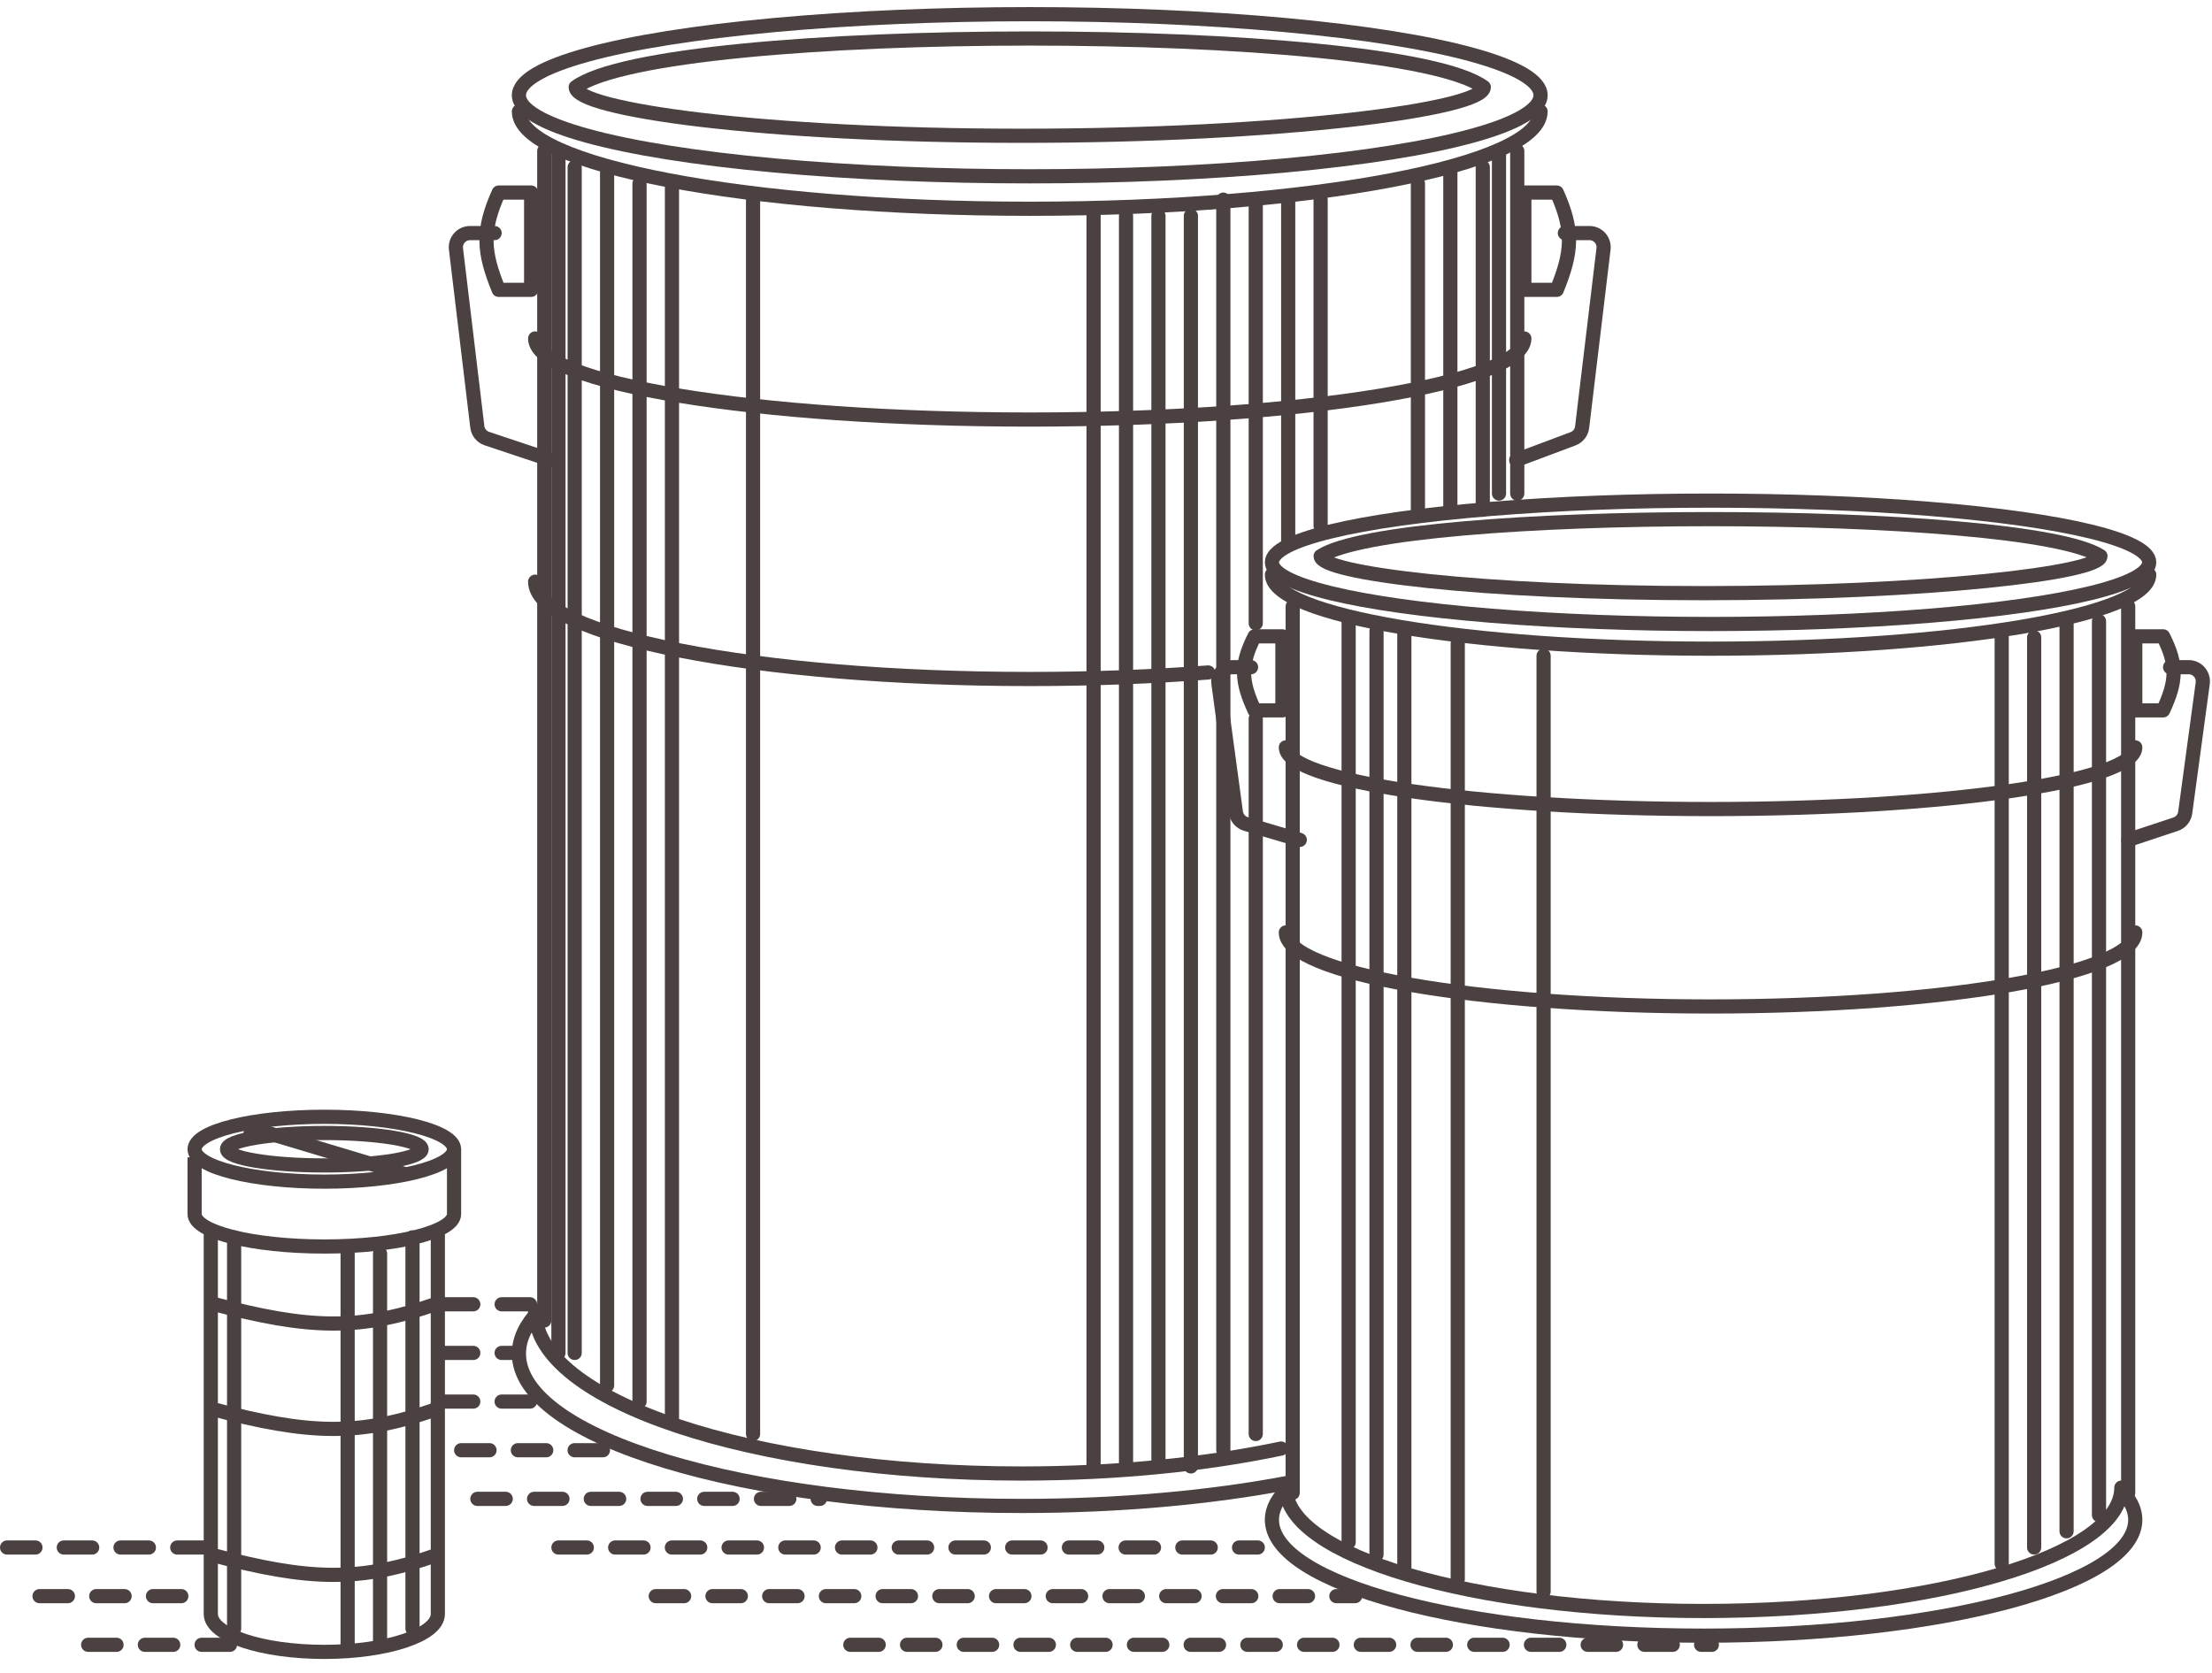 <svg width="156" height="118" viewBox="0 0 156 118" fill="none" xmlns="http://www.w3.org/2000/svg">
<g opacity="0.8">
<line x1="2.787" y1="112.578" x2="14.367" y2="112.578" stroke="#1F1111" stroke-linecap="round" stroke-dasharray="2 2"/>
<line x1="0.5" y1="109.147" x2="14.367" y2="109.147" stroke="#1F1111" stroke-linecap="round" stroke-dasharray="2 2"/>
<line x1="6.218" y1="116.009" x2="17.798" y2="116.009" stroke="#1F1111" stroke-linecap="round" stroke-dasharray="2 2"/>
<line x1="39.384" y1="109.147" x2="88.705" y2="109.147" stroke="#1F1111" stroke-linecap="round" stroke-dasharray="2 2"/>
<line x1="46.246" y1="112.578" x2="95.567" y2="112.578" stroke="#1F1111" stroke-linecap="round" stroke-dasharray="2 2"/>
<line x1="59.97" y1="116.009" x2="120.727" y2="116.009" stroke="#1F1111" stroke-linecap="round" stroke-dasharray="2 2"/>
<line x1="33.666" y1="105.716" x2="57.826" y2="105.716" stroke="#1F1111" stroke-linecap="round" stroke-dasharray="2 2"/>
<line x1="32.523" y1="102.285" x2="42.959" y2="102.285" stroke="#1F1111" stroke-linecap="round" stroke-dasharray="2 2"/>
<line x1="31.378" y1="98.854" x2="38.384" y2="98.854" stroke="#1F1111" stroke-linecap="round" stroke-dasharray="2 2"/>
<line x1="31.378" y1="95.423" x2="36.097" y2="95.423" stroke="#1F1111" stroke-linecap="round" stroke-dasharray="2 2"/>
<line x1="31.378" y1="91.992" x2="38.384" y2="91.992" stroke="#1F1111" stroke-linecap="round" stroke-dasharray="2 2"/>
<line x1="45.102" y1="12.937" x2="45.102" y2="98.854" stroke="#1F1111" stroke-linecap="round" stroke-linejoin="round"/>
<line x1="47.39" y1="12.937" x2="47.39" y2="99.998" stroke="#1F1111" stroke-linecap="round" stroke-linejoin="round"/>
<line x1="42.815" y1="11.793" x2="42.815" y2="97.71" stroke="#1F1111" stroke-linecap="round" stroke-linejoin="round"/>
<line x1="40.528" y1="11.793" x2="40.528" y2="95.423" stroke="#1F1111" stroke-linecap="round" stroke-linejoin="round"/>
<line x1="39.384" y1="10.649" x2="39.384" y2="95.422" stroke="#1F1111" stroke-linecap="round" stroke-linejoin="round"/>
<line x1="53.108" y1="14.08" x2="53.108" y2="101.141" stroke="#1F1111" stroke-linecap="round" stroke-linejoin="round"/>
<line x1="77.124" y1="15.224" x2="77.124" y2="103.429" stroke="#1F1111" stroke-linecap="round" stroke-linejoin="round"/>
<line x1="79.412" y1="15.224" x2="79.412" y2="103.429" stroke="#1F1111" stroke-linecap="round" stroke-linejoin="round"/>
<line x1="81.699" y1="15.224" x2="81.699" y2="103.429" stroke="#1F1111" stroke-linecap="round" stroke-linejoin="round"/>
<line x1="83.986" y1="15.224" x2="83.986" y2="103.429" stroke="#1F1111" stroke-linecap="round" stroke-linejoin="round"/>
<line x1="86.274" y1="14.08" x2="86.274" y2="102.285" stroke="#1F1111" stroke-linecap="round" stroke-linejoin="round"/>
<line x1="88.561" y1="14.08" x2="88.561" y2="43.959" stroke="#1F1111" stroke-linecap="round" stroke-linejoin="round"/>
<line x1="90.849" y1="14.08" x2="90.849" y2="38.241" stroke="#1F1111" stroke-linecap="round" stroke-linejoin="round"/>
<line x1="93.136" y1="14.08" x2="93.136" y2="37.097" stroke="#1F1111" stroke-linecap="round" stroke-linejoin="round"/>
<line x1="104.572" y1="11.793" x2="104.572" y2="35.953" stroke="#1F1111" stroke-linecap="round" stroke-linejoin="round"/>
<line x1="105.716" y1="10.649" x2="105.716" y2="34.809" stroke="#1F1111" stroke-linecap="round" stroke-linejoin="round"/>
<line x1="102.285" y1="11.793" x2="102.285" y2="35.953" stroke="#1F1111" stroke-linecap="round" stroke-linejoin="round"/>
<line x1="99.998" y1="12.937" x2="99.998" y2="35.953" stroke="#1F1111" stroke-linecap="round" stroke-linejoin="round"/>
<line x1="88.561" y1="50.677" x2="88.561" y2="101.141" stroke="#1F1111" stroke-linecap="round" stroke-linejoin="round"/>
<path d="M34.882 16.439H33.15C32.55 16.439 32.085 16.963 32.157 17.558L33.662 30.106C33.709 30.49 33.972 30.813 34.339 30.935L38.884 32.45" stroke="#1F1111" stroke-linecap="round" stroke-linejoin="round"/>
<path d="M110.362 16.439H112.094C112.694 16.439 113.159 16.963 113.087 17.558L111.578 30.131C111.534 30.502 111.286 30.817 110.937 30.948L106.931 32.45" stroke="#1F1111" stroke-linecap="round" stroke-linejoin="round"/>
<path d="M37.982 92.492C37.08 93.439 36.597 94.44 36.597 95.476C36.597 101.407 52.47 106.216 72.05 106.216C78.985 106.216 85.456 105.613 90.92 104.57" stroke="#1F1111" stroke-linecap="round" stroke-linejoin="round"/>
<ellipse cx="72.622" cy="6.718" rx="36.025" ry="5.718" stroke="#1F1111" stroke-linecap="round" stroke-linejoin="round"/>
<path d="M108.647 7.862C108.647 11.652 92.518 14.724 72.622 14.724C52.726 14.724 36.597 11.652 36.597 7.862" stroke="#1F1111" stroke-linecap="round" stroke-linejoin="round"/>
<path d="M37.741 92.492C37.741 98.808 53.102 103.929 72.05 103.929C78.778 103.929 85.053 103.283 90.349 102.168" stroke="#1F1111" stroke-linecap="round" stroke-linejoin="round"/>
<path d="M37.741 41.028C37.741 44.818 53.358 47.89 72.622 47.89C77.058 47.89 81.3 47.727 85.202 47.43" stroke="#1F1111" stroke-linecap="round" stroke-linejoin="round"/>
<path d="M107.503 23.873C107.503 27.031 91.886 29.591 72.622 29.591C53.358 29.591 37.741 27.031 37.741 23.873" stroke="#1F1111" stroke-linecap="round" stroke-linejoin="round"/>
<path d="M104.644 6.147C104.644 7.726 90.367 9.577 72.05 9.577C53.733 9.577 40.6 7.726 40.6 6.147C46.89 1.572 98.354 1.572 104.644 6.147Z" stroke="#1F1111" stroke-linecap="round" stroke-linejoin="round"/>
<line x1="38.384" y1="93.136" x2="38.384" y2="10.649" stroke="#1F1111" stroke-linecap="round" stroke-linejoin="round"/>
<line x1="107.003" y1="34.81" x2="107.003" y2="10.649" stroke="#1F1111" stroke-linecap="round" stroke-linejoin="round"/>
<path d="M107.503 13.58H109.791C110.992 16.26 110.887 17.761 109.791 20.442H107.503V13.58Z" stroke="#1F1111" stroke-linecap="round" stroke-linejoin="round"/>
<path d="M37.459 13.58H35.172C33.971 16.26 34.075 17.761 35.172 20.442H37.459V13.58Z" stroke="#1F1111" stroke-linecap="round" stroke-linejoin="round"/>
<line x1="97.077" y1="44.511" x2="97.077" y2="109.644" stroke="#1F1111" stroke-linecap="round" stroke-linejoin="round"/>
<line x1="99.04" y1="44.511" x2="99.04" y2="110.515" stroke="#1F1111" stroke-linecap="round" stroke-linejoin="round"/>
<line x1="95.112" y1="43.641" x2="95.112" y2="108.774" stroke="#1F1111" stroke-linecap="round" stroke-linejoin="round"/>
<line x1="102.807" y1="45.381" x2="102.807" y2="111.384" stroke="#1F1111" stroke-linecap="round" stroke-linejoin="round"/>
<line x1="108.861" y1="46.252" x2="108.861" y2="112.255" stroke="#1F1111" stroke-linecap="round" stroke-linejoin="round"/>
<line x1="141.169" y1="44.959" x2="141.169" y2="110.291" stroke="#1F1111" stroke-linecap="round" stroke-linejoin="round"/>
<line x1="143.457" y1="44.959" x2="143.457" y2="109.147" stroke="#1F1111" stroke-linecap="round" stroke-linejoin="round"/>
<line x1="145.744" y1="43.815" x2="145.744" y2="108.003" stroke="#1F1111" stroke-linecap="round" stroke-linejoin="round"/>
<line x1="148.031" y1="43.815" x2="148.031" y2="106.86" stroke="#1F1111" stroke-linecap="round" stroke-linejoin="round"/>
<path d="M88.229 47.057H86.918C86.313 47.057 85.846 47.591 85.927 48.191L87.16 57.292C87.213 57.683 87.49 58.006 87.868 58.117L91.666 59.239" stroke="#1F1111" stroke-linecap="round" stroke-linejoin="round"/>
<path d="M153.044 47.057H154.355C154.96 47.057 155.427 47.591 155.346 48.191L154.11 57.316C154.059 57.694 153.797 58.01 153.434 58.131L150.098 59.239" stroke="#1F1111" stroke-linecap="round" stroke-linejoin="round"/>
<path d="M90.892 104.923C90.117 105.644 89.702 106.405 89.702 107.193C89.702 111.706 103.332 115.365 120.146 115.365C136.959 115.365 150.589 111.706 150.589 107.193C150.589 106.57 150.329 105.963 149.837 105.38" stroke="#1F1111" stroke-linecap="round" stroke-linejoin="round"/>
<ellipse cx="120.637" cy="39.66" rx="30.934" ry="4.351" stroke="#1F1111" stroke-linecap="round" stroke-linejoin="round"/>
<path d="M151.571 40.53C151.571 43.413 137.721 45.751 120.637 45.751C103.552 45.751 89.702 43.413 89.702 40.53" stroke="#1F1111" stroke-linecap="round" stroke-linejoin="round"/>
<path d="M149.607 104.923C149.607 109.729 136.417 113.625 120.146 113.625C103.874 113.625 90.684 109.729 90.684 104.923" stroke="#1F1111" stroke-linecap="round" stroke-linejoin="round"/>
<path d="M150.589 65.766C150.589 68.649 137.179 70.987 120.637 70.987C104.094 70.987 90.684 68.649 90.684 65.766" stroke="#1F1111" stroke-linecap="round" stroke-linejoin="round"/>
<path d="M150.589 52.713C150.589 55.116 137.179 57.063 120.637 57.063C104.094 57.063 90.684 55.116 90.684 52.713" stroke="#1F1111" stroke-linecap="round" stroke-linejoin="round"/>
<path d="M148.134 39.225C148.134 40.427 135.874 41.836 120.145 41.836C104.417 41.836 93.139 40.427 93.139 39.225C98.54 35.745 142.733 35.745 148.134 39.225Z" stroke="#1F1111" stroke-linecap="round" stroke-linejoin="round"/>
<line x1="91.166" y1="105.293" x2="91.166" y2="42.771" stroke="#1F1111" stroke-linecap="round" stroke-linejoin="round"/>
<line x1="150.089" y1="105.293" x2="150.089" y2="42.771" stroke="#1F1111" stroke-linecap="round" stroke-linejoin="round"/>
<path d="M150.589 44.882H152.553C153.584 46.921 153.495 48.063 152.553 50.103H150.589V44.882Z" stroke="#1F1111" stroke-linecap="round" stroke-linejoin="round"/>
<path d="M90.442 44.882H88.478C87.447 46.921 87.537 48.063 88.478 50.103H90.442V44.882Z" stroke="#1F1111" stroke-linecap="round" stroke-linejoin="round"/>
<line x1="29.091" y1="87.274" x2="29.091" y2="114.865" stroke="#1F1111" stroke-linecap="round" stroke-linejoin="round"/>
<line x1="26.804" y1="88.418" x2="26.804" y2="116.009" stroke="#1F1111" stroke-linecap="round" stroke-linejoin="round"/>
<line x1="16.511" y1="87.274" x2="16.511" y2="114.865" stroke="#1F1111" stroke-linecap="round" stroke-linejoin="round"/>
<line x1="24.517" y1="88.418" x2="24.517" y2="116.009" stroke="#1F1111" stroke-linecap="round" stroke-linejoin="round"/>
<ellipse cx="22.873" cy="81.055" rx="9.149" ry="2.287" stroke="#1F1111"/>
<ellipse cx="22.873" cy="81.055" rx="6.862" ry="1.144" stroke="#1F1111"/>
<path d="M32.022 81.055V85.63C32.022 86.893 27.926 87.917 22.873 87.917C17.82 87.917 13.724 86.893 13.724 85.63V81.627" stroke="#1F1111"/>
<path d="M30.878 86.774V113.84C30.878 115.314 27.294 116.509 22.873 116.509C18.451 116.509 14.867 115.314 14.867 113.84V86.774" stroke="#1F1111"/>
<line x1="17.299" y1="79.433" x2="28.735" y2="82.864" stroke="#1F1111"/>
<path d="M14.867 91.92C21.87 93.784 25.402 93.868 30.878 91.92" stroke="#1F1111"/>
<path d="M14.867 99.353C21.87 101.217 25.402 101.301 30.878 99.353" stroke="#1F1111"/>
<path d="M14.867 109.647C21.87 111.511 25.402 111.595 30.878 109.647" stroke="#1F1111"/>
</g>
</svg>
